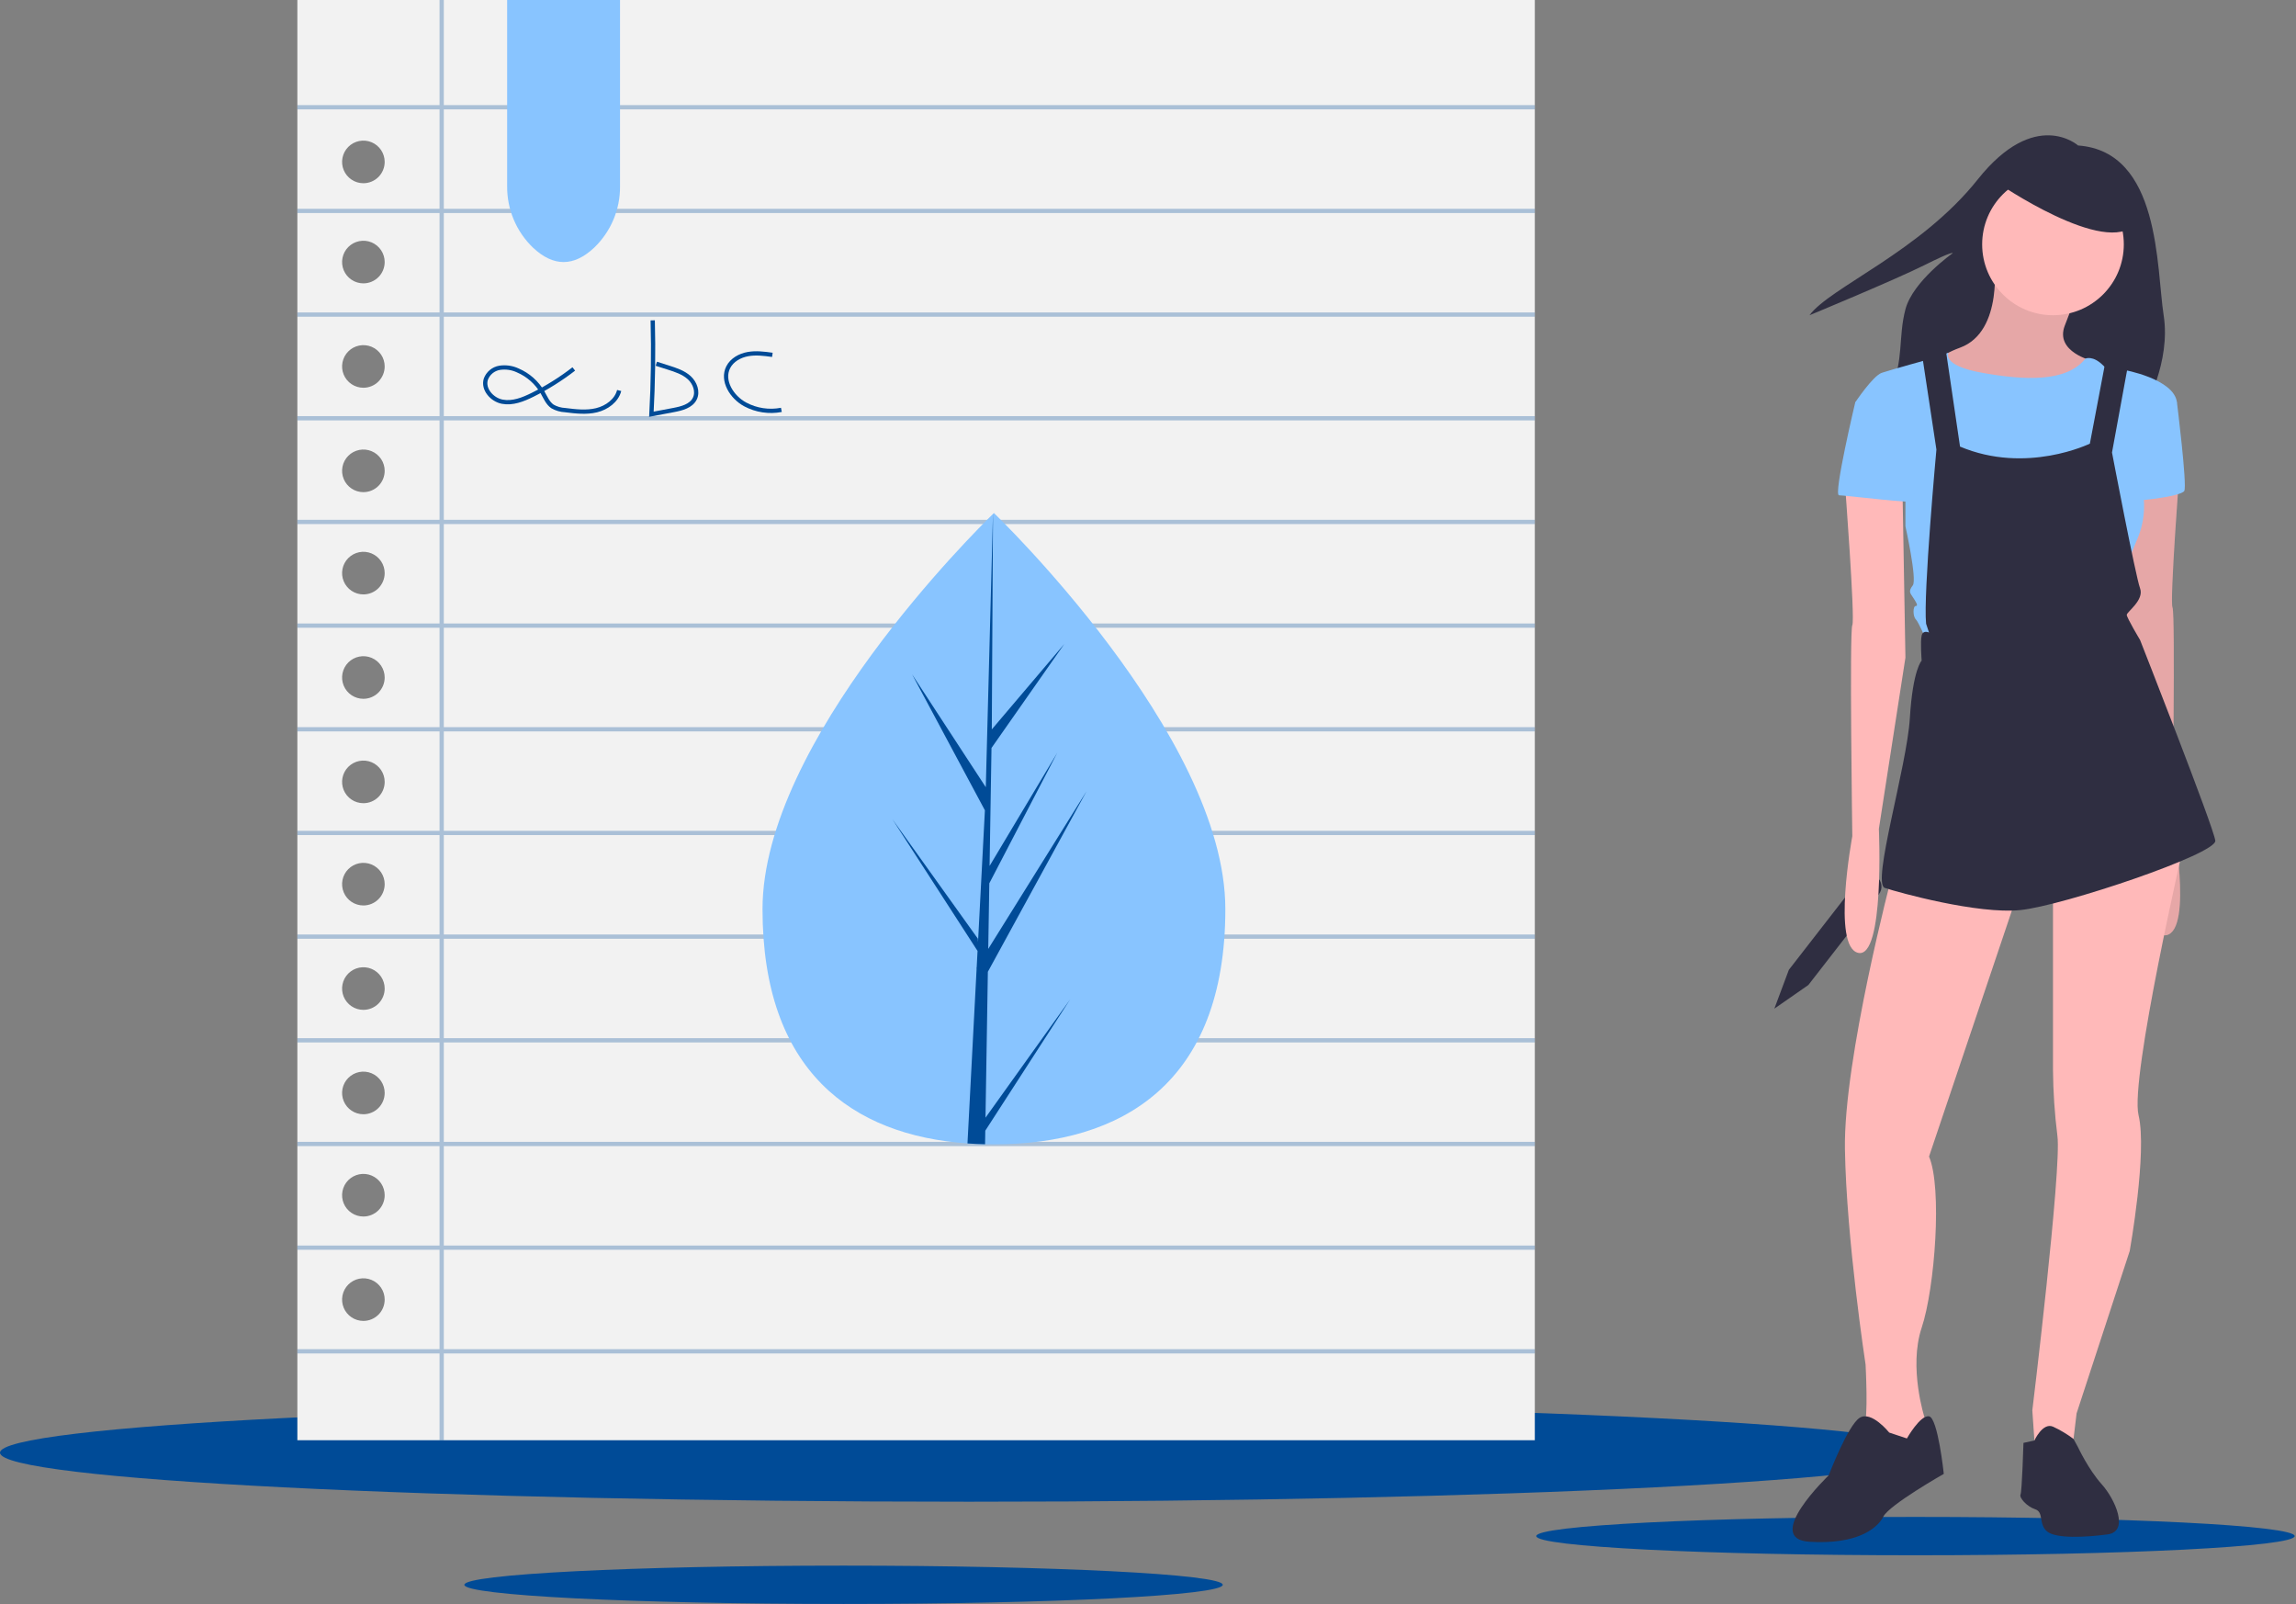 <svg width="1078" height="753" viewBox="0 0 1078 753" fill="none" xmlns="http://www.w3.org/2000/svg">
<rect x="0" y="0" width="1078" height="753" fill="#808080" stroke="none"/>
<g clip-path="url(#clip0)">
<path d="M455 704.861C706.29 704.861 910 694.564 910 681.861C910 669.159 706.29 658.861 455 658.861C203.71 658.861 0 669.159 0 681.861C0 694.564 203.71 704.861 455 704.861Z" fill="#004B97"/>
<path d="M899.338 730C997.669 730 1077.38 725.971 1077.38 721C1077.38 716.029 997.669 712 899.338 712C801.008 712 721.295 716.029 721.295 721C721.295 725.971 801.008 730 899.338 730Z" fill="#004B97"/>
<path d="M396.056 752.861C494.386 752.861 574.099 748.832 574.099 743.861C574.099 738.891 494.386 734.861 396.056 734.861C297.725 734.861 218.012 738.891 218.012 743.861C218.012 748.832 297.725 752.861 396.056 752.861Z" fill="#004B97"/>
<path d="M833.082 473.432L849.057 462.328L882.166 419.71C883.11 418.495 883.533 416.954 883.341 415.427C883.15 413.9 882.359 412.512 881.144 411.568V411.568C879.928 410.623 878.388 410.201 876.861 410.393C875.334 410.584 873.945 411.375 873.001 412.59L839.892 455.208L833.082 473.432Z" fill="#2F2E41"/>
<path d="M975.678 68.288C975.678 68.288 955.587 50.275 928.568 84.222C901.55 118.169 859.289 134.796 849.59 147.959C849.59 147.959 889.772 131.332 903.628 124.404C917.484 117.476 916.791 118.862 916.791 118.862C916.791 118.862 898.086 132.025 894.622 145.188C891.158 158.351 893.929 169.435 887.694 182.598C881.459 195.761 1006.85 191.605 1006.85 191.605C1006.85 191.605 1019.32 170.128 1015.86 147.959C1012.4 125.79 1014.47 71.059 975.678 68.288Z" fill="#2F2E41"/>
<path d="M936.189 121.633C936.189 121.633 941.039 155.58 920.255 163.2C899.471 170.821 907.092 181.213 907.092 181.213L938.267 196.454L971.521 186.062L982.606 169.435C982.606 169.435 964.594 165.279 969.443 152.808C974.293 140.338 975.678 136.181 975.678 136.181L936.189 121.633Z" fill="#FFB9B9"/>
<path opacity="0.1" d="M936.189 121.633C936.189 121.633 941.039 155.58 920.255 163.2C899.471 170.821 907.092 181.213 907.092 181.213L938.267 196.454L971.521 186.062L982.606 169.435C982.606 169.435 964.594 165.279 969.443 152.808C974.293 140.338 975.678 136.181 975.678 136.181L936.189 121.633Z" fill="black"/>
<path d="M1023.48 218.624C1023.48 218.624 1018.63 282.36 1020.02 285.131C1021.4 287.903 1020.02 384.201 1020.02 384.201C1020.02 384.201 1029.72 436.16 1017.25 438.931C1004.78 441.702 1007.55 380.737 1007.55 380.737L995.076 300.373L996.462 220.702L1023.48 218.624Z" fill="#FFB9B9"/>
<path opacity="0.1" d="M1023.48 218.624C1023.48 218.624 1018.63 282.36 1020.02 285.131C1021.4 287.903 1020.02 384.201 1020.02 384.201C1020.02 384.201 1029.72 436.16 1017.25 438.931C1004.78 441.702 1007.55 380.737 1007.55 380.737L995.076 300.373L996.462 220.702L1023.48 218.624Z" fill="black"/>
<path d="M888.386 410.527C888.386 410.527 865.524 497.125 866.217 539.386C866.91 581.646 875.916 640.533 875.916 640.533C875.916 640.533 877.302 666.166 875.223 668.938C873.145 671.709 885.615 683.486 885.615 683.486L898.778 675.866L903.628 670.323V665.474C903.628 665.474 896.007 641.919 902.242 623.213C908.477 604.508 911.941 557.398 905.706 542.85L948.659 415.376L888.386 410.527Z" fill="#FFB9B9"/>
<path d="M887.001 672.402C887.001 672.402 878.687 662.01 873.145 665.474C867.603 668.938 858.597 692.493 858.597 692.493C858.597 692.493 827.421 722.283 849.59 723.668C871.76 725.054 881.459 717.433 884.23 711.891C887.001 706.348 912.634 691.8 912.634 691.8C912.634 691.8 909.863 665.474 905.706 664.781C901.55 664.088 895.314 675.173 895.314 675.173L887.001 672.402Z" fill="#2F2E41"/>
<path d="M963.901 416.069V501.975C963.981 512.399 964.675 522.809 965.979 533.151C968.057 548.392 954.202 662.01 954.202 662.01L955.587 682.101L972.907 680.715L974.985 663.395L999.926 587.188C999.926 587.188 1008.24 540.771 1004.08 523.452C999.926 506.132 1025.56 395.285 1025.56 395.285L963.901 416.069Z" fill="#FFB9B9"/>
<path d="M950.045 677.251L955.176 676.136C955.176 676.136 959.051 667.552 963.901 669.63C967.313 671.204 970.546 673.142 973.544 675.408L975.678 679.329C975.678 679.329 980.528 689.721 986.763 696.649C992.998 703.577 999.926 718.819 989.534 720.204C979.142 721.59 965.286 722.283 961.129 718.819C956.973 715.355 959.744 709.812 955.587 708.427C951.43 707.041 947.966 702.884 948.659 701.499C949.352 700.113 950.045 677.251 950.045 677.251Z" fill="#2F2E41"/>
<path d="M963.901 147.959C982.266 147.959 997.155 133.071 997.155 114.705C997.155 96.339 982.266 81.451 963.901 81.451C945.535 81.451 930.647 96.339 930.647 114.705C930.647 133.071 945.535 147.959 963.901 147.959Z" fill="#FFB9B9"/>
<path d="M905.706 168.743L914.857 165.548C914.857 165.548 911.249 171.514 930.647 174.978C950.045 178.442 970.134 179.668 979.141 168.317C979.141 168.317 982.606 166.664 987.456 171.514C992.305 176.363 995.076 174.978 995.076 174.978L991.612 192.99L984.684 226.244L975.678 251.185L950.045 245.643L922.333 225.552L911.941 198.533V173.592L905.706 168.743Z" fill="#88C4FF"/>
<path d="M990.227 178.442L997.155 173.592C997.155 173.592 1020.71 177.749 1022.1 188.834L1004.08 223.473C1007.76 233.112 1007.51 243.806 1003.39 253.263C996.462 269.197 997.155 272.661 997.155 272.661L992.305 293.445L904.321 300.373C904.321 300.373 900.857 292.059 899.471 290.674C898.086 289.288 898.085 284.439 899.471 284.439C900.857 284.439 899.471 282.36 898.086 280.282C896.7 278.204 896.007 277.511 898.086 274.74C900.164 271.968 894.622 247.028 894.622 247.028V220.009L871.067 188.834C871.067 188.834 879.38 176.363 883.537 174.978C887.694 173.592 907.467 168.128 907.467 168.128L911.941 174.716L918.176 224.859L927.183 255.341L965.104 248.898L979.835 224.166L989.534 195.069L990.227 178.442Z" fill="#88C4FF"/>
<path d="M1016.55 184.677L1022.1 188.833C1022.1 188.833 1026.94 227.63 1025.56 230.401C1024.17 233.172 999.926 235.943 999.233 234.558C998.54 233.172 1016.55 184.677 1016.55 184.677Z" fill="#88C4FF"/>
<path d="M866.217 226.937C866.217 226.937 871.067 290.674 869.681 293.445C868.296 296.216 869.681 392.514 869.681 392.514C869.681 392.514 859.982 444.473 872.452 447.245C884.923 450.016 882.152 389.05 882.152 389.05L894.622 308.686L893.236 229.015L866.217 226.937Z" fill="#FFB9B9"/>
<path d="M902.242 165.279L909.17 211.003C909.17 211.003 902.935 278.896 904.321 292.752L905.706 296.909C905.706 296.909 902.935 295.523 902.242 298.295C901.549 301.066 902.242 310.072 902.242 310.072C902.242 310.072 898.085 314.229 896.7 337.091C895.314 359.953 878.687 414.683 884.922 416.762C891.158 418.84 928.568 429.232 948.659 427.154C968.75 425.075 1040.8 400.828 1040.11 394.593C1039.41 388.357 1004.78 300.373 1004.78 300.373C1004.78 300.373 998.54 289.981 998.54 288.596C998.54 287.21 1006.85 281.668 1004.78 276.125C1002.7 270.583 991.612 212.389 991.612 212.389L999.233 170.821L988.841 168.05L981.22 208.232C981.22 208.232 951.43 222.78 920.255 209.617L913.327 162.508L902.242 165.279Z" fill="#2F2E41"/>
<path d="M876.609 186.755L871.067 188.833C871.067 188.833 860.675 232.479 863.446 232.479C866.217 232.479 899.471 236.636 899.471 235.25C899.471 233.865 893.236 199.918 893.236 199.918L876.609 186.755Z" fill="#88C4FF"/>
<path d="M937.575 85.608C937.575 85.608 988.841 120.94 1002.7 105.006C1016.55 89.072 978.449 75.216 978.449 75.216L946.581 71.752L937.575 85.608Z" fill="#2F2E41"/>
<path d="M139.613 0V676H720.613V0H139.613ZM170.613 620C168.635 620 166.701 619.414 165.057 618.315C163.412 617.216 162.131 615.654 161.374 613.827C160.617 612 160.419 609.989 160.805 608.049C161.191 606.109 162.143 604.327 163.542 602.929C164.94 601.53 166.722 600.578 168.662 600.192C170.602 599.806 172.612 600.004 174.44 600.761C176.267 601.518 177.829 602.8 178.927 604.444C180.026 606.089 180.613 608.022 180.613 610C180.613 612.652 179.559 615.196 177.684 617.071C175.808 618.946 173.265 620 170.613 620V620ZM170.613 571C168.635 571 166.701 570.414 165.057 569.315C163.412 568.216 162.131 566.654 161.374 564.827C160.617 563 160.419 560.989 160.805 559.049C161.191 557.109 162.143 555.327 163.542 553.929C164.94 552.53 166.722 551.578 168.662 551.192C170.602 550.806 172.612 551.004 174.44 551.761C176.267 552.518 177.829 553.8 178.927 555.444C180.026 557.089 180.613 559.022 180.613 561C180.613 563.652 179.559 566.196 177.684 568.071C175.808 569.946 173.265 571 170.613 571ZM170.613 523C168.635 523 166.701 522.414 165.057 521.315C163.412 520.216 162.131 518.654 161.374 516.827C160.617 515 160.419 512.989 160.805 511.049C161.191 509.109 162.143 507.327 163.542 505.929C164.94 504.53 166.722 503.578 168.662 503.192C170.602 502.806 172.612 503.004 174.44 503.761C176.267 504.518 177.829 505.8 178.927 507.444C180.026 509.089 180.613 511.022 180.613 513C180.613 515.652 179.559 518.196 177.684 520.071C175.808 521.946 173.265 523 170.613 523ZM170.613 474C168.635 474 166.701 473.413 165.057 472.315C163.412 471.216 162.131 469.654 161.374 467.827C160.617 466 160.419 463.989 160.805 462.049C161.191 460.109 162.143 458.327 163.542 456.929C164.94 455.53 166.722 454.578 168.662 454.192C170.602 453.806 172.612 454.004 174.44 454.761C176.267 455.518 177.829 456.8 178.927 458.444C180.026 460.089 180.613 462.022 180.613 464C180.613 466.652 179.559 469.196 177.684 471.071C175.808 472.946 173.265 474 170.613 474ZM170.613 425C168.635 425 166.701 424.414 165.057 423.315C163.412 422.216 162.131 420.654 161.374 418.827C160.617 417 160.419 414.989 160.805 413.049C161.191 411.109 162.143 409.327 163.542 407.929C164.94 406.53 166.722 405.578 168.662 405.192C170.602 404.806 172.612 405.004 174.44 405.761C176.267 406.518 177.829 407.8 178.927 409.444C180.026 411.089 180.613 413.022 180.613 415C180.613 417.652 179.559 420.196 177.684 422.071C175.808 423.946 173.265 425 170.613 425V425ZM170.613 377C168.635 377 166.701 376.414 165.057 375.315C163.412 374.216 162.131 372.654 161.374 370.827C160.617 369 160.419 366.989 160.805 365.049C161.191 363.109 162.143 361.327 163.542 359.929C164.94 358.53 166.722 357.578 168.662 357.192C170.602 356.806 172.612 357.004 174.44 357.761C176.267 358.518 177.829 359.8 178.927 361.444C180.026 363.089 180.613 365.022 180.613 367C180.613 369.652 179.559 372.196 177.684 374.071C175.808 375.946 173.265 377 170.613 377V377ZM170.613 328C168.635 328 166.701 327.414 165.057 326.315C163.412 325.216 162.131 323.654 161.374 321.827C160.617 320 160.419 317.989 160.805 316.049C161.191 314.109 162.143 312.327 163.542 310.929C164.94 309.53 166.722 308.578 168.662 308.192C170.602 307.806 172.612 308.004 174.44 308.761C176.267 309.518 177.829 310.8 178.927 312.444C180.026 314.089 180.613 316.022 180.613 318C180.613 320.652 179.559 323.196 177.684 325.071C175.808 326.946 173.265 328 170.613 328V328ZM170.613 279C168.635 279 166.701 278.414 165.057 277.315C163.412 276.216 162.131 274.654 161.374 272.827C160.617 271 160.419 268.989 160.805 267.049C161.191 265.109 162.143 263.327 163.542 261.929C164.94 260.53 166.722 259.578 168.662 259.192C170.602 258.806 172.612 259.004 174.44 259.761C176.267 260.518 177.829 261.8 178.927 263.444C180.026 265.089 180.613 267.022 180.613 269C180.613 271.652 179.559 274.196 177.684 276.071C175.808 277.946 173.265 279 170.613 279V279ZM170.613 231C168.635 231 166.701 230.414 165.057 229.315C163.412 228.216 162.131 226.654 161.374 224.827C160.617 223 160.419 220.989 160.805 219.049C161.191 217.109 162.143 215.327 163.542 213.929C164.94 212.53 166.722 211.578 168.662 211.192C170.602 210.806 172.612 211.004 174.44 211.761C176.267 212.518 177.829 213.8 178.927 215.444C180.026 217.089 180.613 219.022 180.613 221C180.613 223.652 179.559 226.196 177.684 228.071C175.808 229.946 173.265 231 170.613 231V231ZM170.613 182C168.635 182 166.701 181.414 165.057 180.315C163.412 179.216 162.131 177.654 161.374 175.827C160.617 174 160.419 171.989 160.805 170.049C161.191 168.109 162.143 166.327 163.542 164.929C164.94 163.53 166.722 162.578 168.662 162.192C170.602 161.806 172.612 162.004 174.44 162.761C176.267 163.518 177.829 164.8 178.927 166.444C180.026 168.089 180.613 170.022 180.613 172C180.613 174.652 179.559 177.196 177.684 179.071C175.808 180.946 173.265 182 170.613 182ZM170.613 133C168.635 133 166.701 132.414 165.057 131.315C163.412 130.216 162.131 128.654 161.374 126.827C160.617 125 160.419 122.989 160.805 121.049C161.191 119.109 162.143 117.327 163.542 115.929C164.94 114.53 166.722 113.578 168.662 113.192C170.602 112.806 172.612 113.004 174.44 113.761C176.267 114.518 177.829 115.8 178.927 117.444C180.026 119.089 180.613 121.022 180.613 123C180.613 125.652 179.559 128.196 177.684 130.071C175.808 131.946 173.265 133 170.613 133V133ZM170.613 86C168.635 86 166.701 85.413 165.057 84.315C163.412 83.216 162.131 81.654 161.374 79.827C160.617 78 160.419 75.989 160.805 74.049C161.191 72.109 162.143 70.328 163.542 68.929C164.94 67.53 166.722 66.578 168.662 66.192C170.602 65.806 172.612 66.004 174.44 66.761C176.267 67.518 177.829 68.8 178.927 70.444C180.026 72.089 180.613 74.022 180.613 76C180.613 78.652 179.559 81.196 177.684 83.071C175.808 84.946 173.265 86 170.613 86Z" fill="#F2F2F2"/>
<path opacity="0.3" d="M720.613 51.338V49.338H208.369V0H206.369V49.338H139.613V51.338H206.369V98H139.613V100H206.369V146.662H139.613V148.662H206.369V195.323H139.613V197.323H206.369V243.984H139.613V245.984H206.369V292.646H139.613V294.646H206.369V341.307H139.613V343.307H206.369V389.969H139.613V391.969H206.369V438.63H139.613V440.63H206.369V487.291H139.613V489.291H206.369V535.953H139.613V537.953H206.369V584.614H139.613V586.614H206.369V633.275H139.613V635.275H206.369V676H208.369V635.275H720.613V633.275H208.369V586.614H720.613V584.614H208.369V537.953H720.613V535.953H208.369V489.291H720.613V487.291H208.369V440.63H720.613V438.63H208.369V391.969H720.613V389.969H208.369V343.307H720.613V341.307H208.369V294.646H720.613V292.646H208.369V245.984H720.613V243.984H208.369V197.323H720.613V195.323H208.369V148.662H720.613V146.662H208.369V100H720.613V98H208.369V51.338H720.613Z" fill="#004B97"/>
<path d="M269.399 173.179C263.357 177.859 256.866 181.927 250.021 185.325C245.597 187.521 240.689 189.475 235.837 188.554C230.985 187.633 226.628 182.675 228.11 177.964C228.624 176.589 229.49 175.372 230.623 174.438C231.755 173.503 233.113 172.882 234.56 172.638C237.473 172.19 240.453 172.62 243.121 173.873C248.004 175.965 252.08 179.582 254.739 184.182C256.094 186.543 257.157 189.25 259.408 190.781C261.222 191.811 263.253 192.399 265.337 192.497C270.241 193.11 275.273 193.717 280.077 192.557C284.882 191.398 289.484 188.074 290.71 183.287" stroke="#004B97" stroke-width="2" stroke-miterlimit="10"/>
<path d="M306.463 150.364C306.843 165.051 306.637 179.738 305.847 194.425L316.269 192.456C320.11 191.73 324.481 190.621 326.217 187.118C327.835 183.852 326.295 179.73 323.6 177.275C320.906 174.821 317.315 173.649 313.842 172.544L308.152 170.733" stroke="#004B97" stroke-width="2" stroke-miterlimit="10"/>
<path d="M362.637 166.556C358.832 166.029 354.949 165.524 351.168 166.202C347.387 166.879 343.656 168.938 341.913 172.361C338.693 178.684 343.626 186.471 349.878 189.826C355.082 192.598 361.079 193.5 366.869 192.384" stroke="#004B97" stroke-width="2" stroke-miterlimit="10"/>
<path d="M278.967 116.252C269.397 125.249 259.828 125.249 250.259 116.252C246.377 112.526 243.297 108.047 241.208 103.088C239.12 98.13 238.066 92.797 238.113 87.417V0H291.113V87.417C291.159 92.797 290.106 98.13 288.017 103.088C285.929 108.047 282.849 112.526 278.967 116.252V116.252Z" fill="#88C4FF"/>
<path d="M575.313 426.73C575.313 508.56 526.673 537.13 466.663 537.13C465.273 537.13 463.883 537.11 462.503 537.08C459.723 537.02 456.963 536.89 454.243 536.7C400.083 532.87 358.013 502.83 358.013 426.73C358.013 347.99 458.633 248.62 466.213 241.25C466.213 241.249 466.213 241.247 466.213 241.246C466.214 241.245 466.215 241.244 466.216 241.243C466.217 241.242 466.218 241.241 466.219 241.241C466.22 241.24 466.221 241.24 466.223 241.24C466.513 240.95 466.663 240.81 466.663 240.81C466.663 240.81 575.313 344.91 575.313 426.73Z" fill="#88C4FF"/>
<path d="M462.703 524.61L502.443 469.09L462.603 530.71L462.503 537.08C459.723 537.02 456.963 536.89 454.243 536.7L458.523 454.84L458.493 454.2L458.563 454.09L458.973 446.35L419.033 384.58L459.093 440.55L459.193 442.19L462.423 380.34L428.233 316.51L462.843 369.49L466.213 241.25L466.223 240.81V241.24L465.663 342.36L499.703 302.27L465.523 351.07L464.623 406.45L496.413 353.3L464.493 414.6L463.993 445.39L510.123 371.41L463.813 456.13L462.703 524.61Z" fill="#004B97"/>
</g>
<defs>
<clipPath id="clip0">
<rect width="1077.38" height="752.861" fill="white"/>
</clipPath>
</defs>
</svg>

